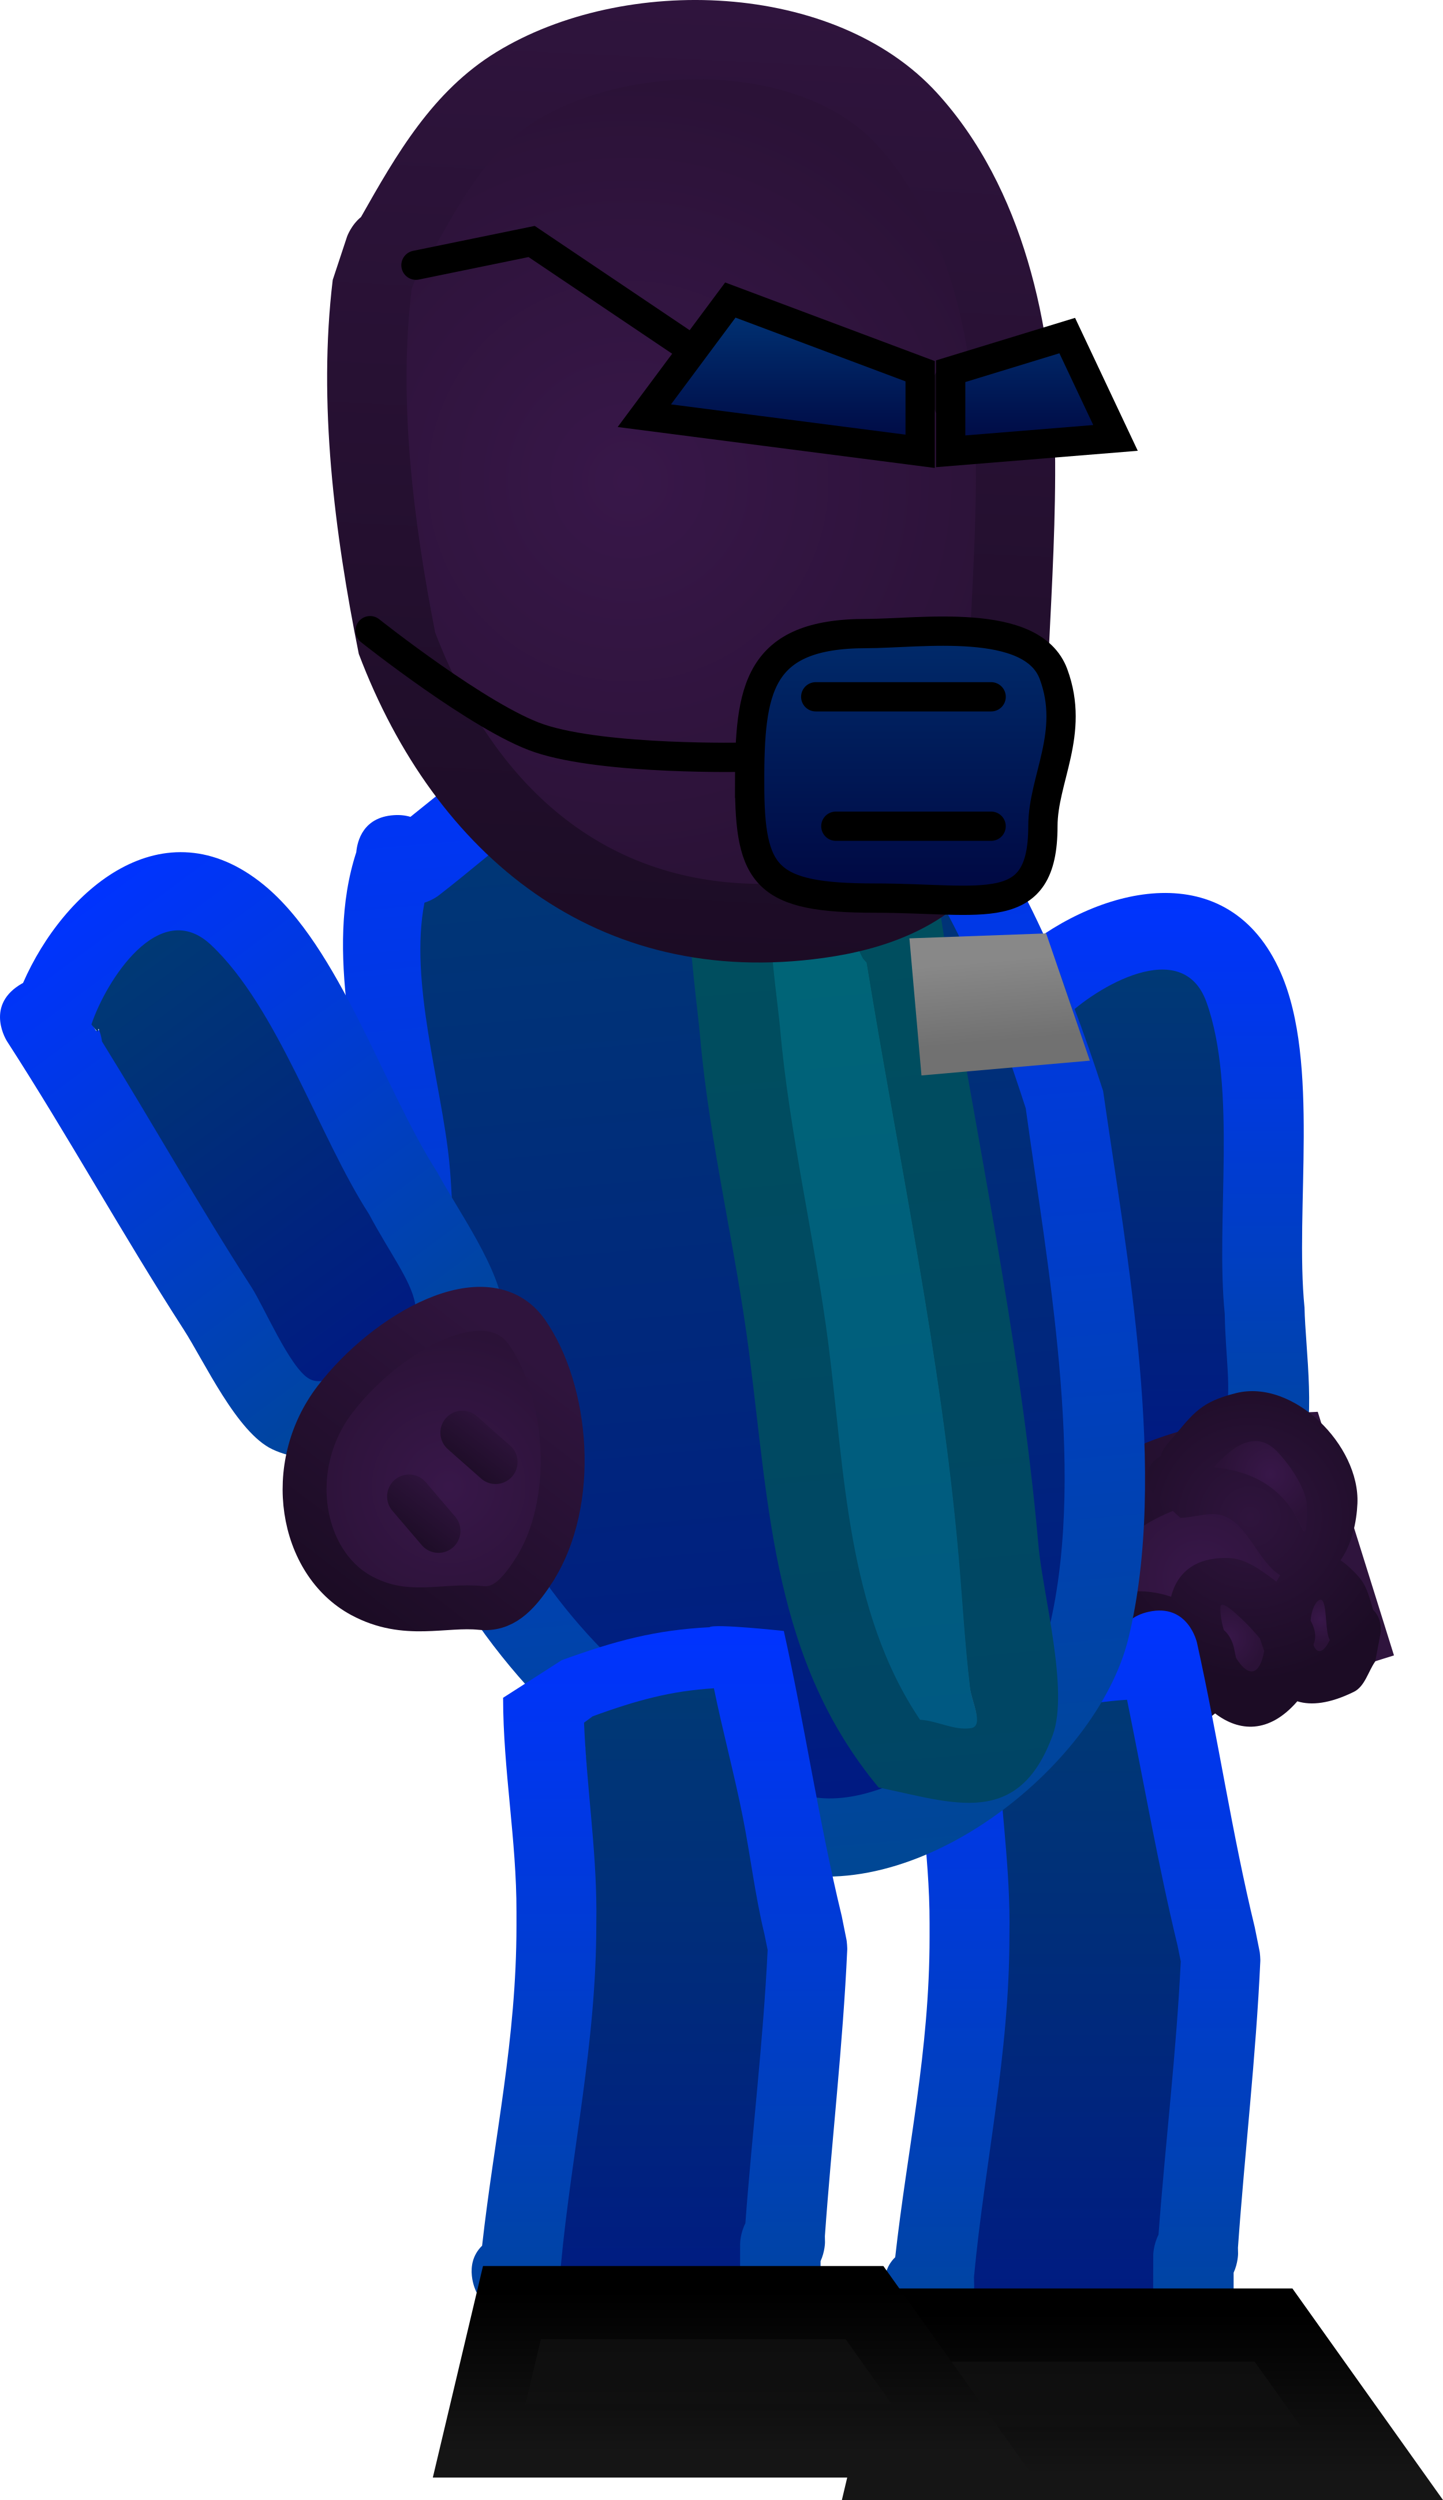 <svg version="1.1" xmlns="http://www.w3.org/2000/svg" xmlns:xlink="http://www.w3.org/1999/xlink" width="49.288" height="85.387" viewBox="0,0,49.288,85.387"><defs><linearGradient x1="329.134" y1="145.091" x2="329.134" y2="166.767" gradientUnits="userSpaceOnUse" id="color-1"><stop offset="0" stop-color="#0033ff"/><stop offset="1" stop-color="#004794"/></linearGradient><linearGradient x1="329.168" y1="147.706" x2="329.168" y2="163.915" gradientUnits="userSpaceOnUse" id="color-2"><stop offset="0" stop-color="#003975"/><stop offset="1" stop-color="#001a82"/></linearGradient><radialGradient cx="331.024" cy="168.481" r="4.269" gradientUnits="userSpaceOnUse" id="color-3"><stop offset="0" stop-color="#381749"/><stop offset="1" stop-color="#2b1237"/></radialGradient><linearGradient x1="335.099" y1="167.206" x2="326.95" y2="169.755" gradientUnits="userSpaceOnUse" id="color-4"><stop offset="0" stop-color="#2f143d"/><stop offset="1" stop-color="#1c0c25"/></linearGradient><radialGradient cx="332.721" cy="166.4" r="5.593" gradientUnits="userSpaceOnUse" id="color-5"><stop offset="0" stop-color="#2f143d"/><stop offset="1" stop-color="#1c0c25"/></radialGradient><radialGradient cx="329.182" cy="171.227" r="1.067" gradientUnits="userSpaceOnUse" id="color-6"><stop offset="0" stop-color="#381749"/><stop offset="1" stop-color="#2b1237"/></radialGradient><radialGradient cx="331.976" cy="170.53" r="1.243" gradientUnits="userSpaceOnUse" id="color-7"><stop offset="0" stop-color="#381749"/><stop offset="1" stop-color="#2b1237"/></radialGradient><radialGradient cx="335.143" cy="169.894" r="0.839" gradientUnits="userSpaceOnUse" id="color-8"><stop offset="0" stop-color="#381749"/><stop offset="1" stop-color="#2b1237"/></radialGradient><radialGradient cx="333.416" cy="164.942" r="1.753" gradientUnits="userSpaceOnUse" id="color-9"><stop offset="0" stop-color="#381749"/><stop offset="1" stop-color="#2b1237"/></radialGradient><linearGradient x1="326.658" y1="169.597" x2="326.658" y2="196.772" gradientUnits="userSpaceOnUse" id="color-10"><stop offset="0" stop-color="#0033ff"/><stop offset="1" stop-color="#004794"/></linearGradient><linearGradient x1="326.82" y1="172.647" x2="326.82" y2="194.176" gradientUnits="userSpaceOnUse" id="color-11"><stop offset="0" stop-color="#003975"/><stop offset="1" stop-color="#001a82"/></linearGradient><linearGradient x1="330.866" y1="193.604" x2="330.866" y2="199.128" gradientUnits="userSpaceOnUse" id="color-12"><stop offset="0" stop-color="#0d0d0d"/><stop offset="1" stop-color="#111111"/></linearGradient><linearGradient x1="330.866" y1="193.604" x2="330.866" y2="199.128" gradientUnits="userSpaceOnUse" id="color-13"><stop offset="0" stop-color="#000000"/><stop offset="1" stop-color="#151515"/></linearGradient><linearGradient x1="313.853" y1="137.386" x2="317.487" y2="178.782" gradientUnits="userSpaceOnUse" id="color-14"><stop offset="0" stop-color="#0033ff"/><stop offset="1" stop-color="#004794"/></linearGradient><linearGradient x1="314.037" y1="140.096" x2="317.201" y2="176.135" gradientUnits="userSpaceOnUse" id="color-15"><stop offset="0" stop-color="#003975"/><stop offset="1" stop-color="#001a82"/></linearGradient><linearGradient x1="318.348" y1="142.598" x2="321.087" y2="173.795" gradientUnits="userSpaceOnUse" id="color-16"><stop offset="0" stop-color="#5ca05c"/><stop offset="1" stop-color="#498049"/></linearGradient><linearGradient x1="318.171" y1="139.916" x2="321.369" y2="176.336" gradientUnits="userSpaceOnUse" id="color-17"><stop offset="0" stop-color="#00505d"/><stop offset="1" stop-color="#004565"/></linearGradient><linearGradient x1="318.347" y1="142.59" x2="321.087" y2="173.802" gradientUnits="userSpaceOnUse" id="color-18"><stop offset="0" stop-color="#006675"/><stop offset="1" stop-color="#005982"/></linearGradient><linearGradient x1="324.622" y1="147.337" x2="324.863" y2="150.089" gradientUnits="userSpaceOnUse" id="color-19"><stop offset="0" stop-color="#ababab"/><stop offset="1" stop-color="#7f7f7f"/></linearGradient><linearGradient x1="324.622" y1="147.337" x2="324.863" y2="150.089" gradientUnits="userSpaceOnUse" id="color-20"><stop offset="0" stop-color="#888888"/><stop offset="1" stop-color="#717171"/></linearGradient><linearGradient x1="312.547" y1="170.132" x2="312.547" y2="196.38" gradientUnits="userSpaceOnUse" id="color-21"><stop offset="0" stop-color="#0033ff"/><stop offset="1" stop-color="#004794"/></linearGradient><linearGradient x1="312.709" y1="172.255" x2="312.709" y2="193.784" gradientUnits="userSpaceOnUse" id="color-22"><stop offset="0" stop-color="#003975"/><stop offset="1" stop-color="#001a82"/></linearGradient><linearGradient x1="316.894" y1="192.838" x2="316.894" y2="198.362" gradientUnits="userSpaceOnUse" id="color-23"><stop offset="0" stop-color="#0d0d0d"/><stop offset="1" stop-color="#111111"/></linearGradient><linearGradient x1="316.894" y1="192.838" x2="316.894" y2="198.362" gradientUnits="userSpaceOnUse" id="color-24"><stop offset="0" stop-color="#000000"/><stop offset="1" stop-color="#151515"/></linearGradient><linearGradient x1="292.461" y1="145.436" x2="305.269" y2="162.748" gradientUnits="userSpaceOnUse" id="color-25"><stop offset="0" stop-color="#0033ff"/><stop offset="1" stop-color="#004794"/></linearGradient><linearGradient x1="293.964" y1="147.566" x2="303.547" y2="160.519" gradientUnits="userSpaceOnUse" id="color-26"><stop offset="0" stop-color="#003975"/><stop offset="1" stop-color="#001a82"/></linearGradient><radialGradient cx="305.35" cy="165.358" r="5.24" gradientUnits="userSpaceOnUse" id="color-27"><stop offset="0" stop-color="#381749"/><stop offset="1" stop-color="#2b1237"/></radialGradient><linearGradient x1="308.532" y1="161.194" x2="302.169" y2="169.522" gradientUnits="userSpaceOnUse" id="color-28"><stop offset="0" stop-color="#2f143d"/><stop offset="1" stop-color="#1c0c25"/></linearGradient><linearGradient x1="307.067" y1="163.132" x2="305.701" y2="164.92" gradientUnits="userSpaceOnUse" id="color-29"><stop offset="0" stop-color="#2f143d"/><stop offset="1" stop-color="#1c0c25"/></linearGradient><linearGradient x1="305.181" y1="165.397" x2="303.815" y2="167.185" gradientUnits="userSpaceOnUse" id="color-30"><stop offset="0" stop-color="#2f143d"/><stop offset="1" stop-color="#1c0c25"/></linearGradient><linearGradient x1="314.427" y1="114.606" x2="312.816" y2="147.331" gradientUnits="userSpaceOnUse" id="color-31"><stop offset="0" stop-color="#2f143d"/><stop offset="1" stop-color="#1c0c25"/></linearGradient><radialGradient cx="311.479" cy="131.021" r="13.685" gradientUnits="userSpaceOnUse" id="color-32"><stop offset="0" stop-color="#381749"/><stop offset="1" stop-color="#2b1237"/></radialGradient><linearGradient x1="319.577" y1="136.447" x2="319.315" y2="141.768" gradientUnits="userSpaceOnUse" id="color-33"><stop offset="0" stop-color="#180c1e"/><stop offset="1" stop-color="#180c1e" stop-opacity="0"/></linearGradient><linearGradient x1="323.101" y1="136.379" x2="322.839" y2="141.7" gradientUnits="userSpaceOnUse" id="color-34"><stop offset="0" stop-color="#180c1e"/><stop offset="1" stop-color="#180c1e" stop-opacity="0"/></linearGradient><linearGradient x1="316.743" y1="124.84" x2="316.743" y2="130.006" gradientUnits="userSpaceOnUse" id="color-35"><stop offset="0" stop-color="#003577"/><stop offset="1" stop-color="#000741"/></linearGradient><linearGradient x1="327.207" y1="124.84" x2="327.207" y2="130.006" gradientUnits="userSpaceOnUse" id="color-36"><stop offset="0" stop-color="#003577"/><stop offset="1" stop-color="#000741"/></linearGradient><linearGradient x1="319.9" y1="133.677" x2="319.9" y2="145.266" gradientUnits="userSpaceOnUse" id="color-37"><stop offset="0" stop-color="#003577"/><stop offset="1" stop-color="#000741"/></linearGradient></defs><g transform="translate(-290.024,-114.592)"><g data-paper-data="{&quot;isPaintingLayer&quot;:true}" fill-rule="nonzero" stroke-linejoin="miter" stroke-miterlimit="10" stroke-dasharray="" stroke-dashoffset="0" style="mix-blend-mode: normal"><g stroke-linecap="butt"><g stroke="none" stroke-width="0.5"><path d="M326.442,150.115c0.265,3.228 0.405,6.466 0.731,9.698c0.077,0.767 -0.095,3.011 0.308,3.659c0.316,0.508 1.16,0.326 1.757,0.366c3.492,0.235 2.637,-1.445 2.587,-4.42c-0.32,-3.149 0.451,-7.598 -0.607,-10.546c-0.818,-2.277 -3.724,-0.534 -4.835,0.559c0.006,0.073 0.013,0.147 0.019,0.22l0.132,0.021c0,0 -0.008,0.198 -0.093,0.441zM324.924,147.058c2.676,-2.193 7.063,-3.299 8.844,0.753c1.349,3.067 0.478,8.098 0.814,11.444c0.025,1.397 0.435,4.03 -0.172,5.302c-1.305,2.733 -7.317,2.944 -9.149,0.558c-0.819,-1.067 -0.703,-3.71 -0.836,-5.025c-0.387,-3.837 -0.507,-7.684 -0.896,-11.51c0,0 -0.139,-1.374 1.235,-1.513c0.055,-0.006 0.108,-0.009 0.159,-0.01z" fill="url(#color-1)"/><path d="M326.512,149.623l-0.085,0.08c-0.006,-0.073 -0.06,-0.247 -0.066,-0.32c1.111,-1.093 4.055,-2.84 4.872,-0.563c1.058,2.948 0.304,7.496 0.624,10.644c0.05,2.974 0.873,4.664 -2.619,4.429c-0.597,-0.04 -1.454,0.14 -1.77,-0.368c-0.403,-0.648 -0.244,-2.898 -0.321,-3.665c-0.326,-3.232 -0.464,-6.568 -0.73,-9.796c0.085,-0.243 0.096,-0.442 0.096,-0.442z" data-paper-data="{&quot;noHover&quot;:false,&quot;origItem&quot;:[&quot;Path&quot;,{&quot;applyMatrix&quot;:true,&quot;segments&quot;:[[[616.01757,324.85208],[0.42222,0.19775],[-5.862,-0.10908]],[[598.41748,324.4053],[5.88139,0],[-1.39497,0]],[[591.77102,324.29391],[1.24103,-0.60726],[-0.97287,0.47604]],[[590.7917,327.39212],[0.18086,-1.06789],[-1.058,6.24707]],[[598.28123,332.85556],[-5.36576,-0.45131],[5.72909,-0.0041]],[[617.38488,333.68111],[-5.50117,1.3696],[4.2505,-1.05822]],[[617.25671,324.87154],[1.76693,2.20033],[-0.1335,-0.00169]],[[616.85624,324.86607],[0.13349,0.00196],[0,0]],[616.79521,325.10061]],&quot;closed&quot;:true}]}" fill="url(#color-2)"/></g><g><path d="M327.315,166.674c1.675,-2.365 6.812,-2.574 6.812,-2.574l1.944,6.212l-8.149,2.55c0,0 -2.282,-3.823 -0.607,-6.188z" fill="url(#color-3)" stroke="url(#color-4)" stroke-width="2.5"/><path d="M330.151,171.236c-0.237,-0.613 -1.572,-0.991 -1.92,-0.425c-0.417,0.677 1.703,2.12 2.338,1.161c-0.103,-0.18 -0.195,-0.367 -0.274,-0.56c-0.094,-0.093 -0.144,-0.175 -0.144,-0.175zM332.186,170.814l0.066,0.368c0.335,0.555 0.741,0.773 0.922,-0.221l-0.154,-0.415c-0.18,-0.212 -0.363,-0.42 -0.567,-0.609c-0.206,-0.19 -0.707,-0.706 -0.722,-0.426c-0.01,0.198 0.04,0.478 0.129,0.77c0.255,0.207 0.326,0.534 0.326,0.534zM326.79,172.171c-0.797,-2.713 1.392,-3.674 3.234,-3.043c0.2,-0.798 0.808,-1.368 1.984,-1.321c0.561,0.022 1.066,0.398 1.517,0.733c0.033,0.024 0.065,0.049 0.096,0.075c0.04,-0.076 0.083,-0.15 0.128,-0.22c-0.765,-0.486 -1.088,-1.72 -1.925,-2.026c-0.465,-0.17 -0.988,0.058 -1.483,0.064l-1.028,-0.942c0,0 -0.387,-0.765 0.358,-1.167c0.064,-0.229 0.201,-0.388 0.201,-0.388c0.862,-0.966 1.023,-1.432 2.38,-1.765c1.954,-0.481 4.225,1.788 4.137,3.775c-0.027,0.604 -0.18,1.38 -0.579,1.936c0.209,0.141 0.425,0.336 0.648,0.595c0.261,0.303 0.347,0.712 0.468,1.101c0.309,0.287 0.262,0.748 0.262,0.748l-0.19,1.01c-0.244,0.347 -0.352,0.854 -0.733,1.041c-0.817,0.402 -1.452,0.471 -1.929,0.322c-0.967,1.118 -1.992,1.042 -2.808,0.414c-1.474,1.232 -4.029,1.473 -4.739,-0.941zM335.424,170.579c-0.026,-0.048 -0.038,-0.08 -0.038,-0.08c-0.139,-0.391 -0.019,-1.459 -0.342,-1.198c-0.132,0.107 -0.204,0.374 -0.225,0.662c0.101,0.169 0.217,0.462 0.077,0.775c0.099,0.28 0.282,0.347 0.528,-0.16zM331.521,164.719c1.305,0.138 2.357,0.635 2.999,2.119c0.113,0.26 0.122,-0.56 0.11,-0.843c-0.025,-0.598 -0.612,-1.404 -1.01,-1.809c-0.755,-0.768 -1.524,-0.111 -2.099,0.533z" fill="url(#color-5)" stroke="none" stroke-width="0.5"/><path d="M330.33,171.411c0.08,0.193 0.169,0.395 0.271,0.575c-0.635,0.96 -2.817,-0.514 -2.401,-1.192c0.348,-0.565 1.748,-0.179 1.985,0.434c0,0 0.051,0.089 0.145,0.183z" data-paper-data="{&quot;noHover&quot;:false,&quot;origItem&quot;:[&quot;Path&quot;,{&quot;applyMatrix&quot;:true,&quot;segments&quot;:[[[713.45739,344.01345],[0,0],[-1.18729,0.07749]],[[711.6847,347.09997],[-0.78859,-0.90597],[0.94514,1.08581]],[[714.95349,343.68807],[1.31533,1.61513],[-0.36571,0.08035]],[[713.8376,343.85931],[0.37577,-0.0336],[-0.21177,0.11203]]],&quot;closed&quot;:true}]}" fill="url(#color-6)" stroke="none" stroke-width="0.5"/><path d="M331.827,170.269c-0.089,-0.292 -0.128,-0.589 -0.117,-0.787c0.015,-0.279 0.537,0.23 0.742,0.419c0.204,0.188 0.423,0.436 0.604,0.648l0.148,0.431c-0.182,0.994 -0.627,0.79 -0.962,0.235l-0.078,-0.375c0,0 -0.081,-0.364 -0.336,-0.571z" data-paper-data="{&quot;noHover&quot;:false,&quot;origItem&quot;:[&quot;Path&quot;,{&quot;applyMatrix&quot;:true,&quot;segments&quot;:[[713.82736,340.26916],[[714.49854,340.35442],[0,0],[1.14027,-0.27893]],[[714.61501,338.64132],[1.61915,0.85151],[0,0]],[[713.81479,338.68239],[0,0],[-0.463,0.19701]],[[712.45674,339.33334],[0.43528,-0.2507],[-0.43855,0.25258]],[[711.32956,340.35047],[-0.47431,-0.17649],[0.33621,0.1251]],[[712.7295,340.54308],[-0.55295,-0.00423],[0.49603,-0.32863]]],&quot;closed&quot;:true}]}" fill="url(#color-7)" stroke="none" stroke-width="0.5"/><path d="M334.887,170.772c0.14,-0.313 0.003,-0.657 -0.098,-0.826c0.021,-0.289 0.122,-0.573 0.254,-0.68c0.323,-0.261 0.226,0.869 0.365,1.26c0,0 0.011,0.032 0.037,0.081c-0.246,0.507 -0.46,0.444 -0.559,0.165z" data-paper-data="{&quot;noHover&quot;:false,&quot;origItem&quot;:[&quot;Path&quot;,{&quot;applyMatrix&quot;:true,&quot;segments&quot;:[[[715.17227,334.54677],[0.74271,0.69867],[-0.09765,0.01859]],[[715.01337,334.56944],[0,0],[-0.75102,0.02862]],[[712.75938,334.51273],[-0.27742,-0.69849],[0.1134,0.28552]],[[713.78191,335.2593],[-0.48756,-0.19192],[0.34728,-0.08294]],[[715.16273,335.54445],[-0.46486,-0.41063],[0.53654,-0.01982]]],&quot;closed&quot;:true}]}" fill="url(#color-8)" stroke="none" stroke-width="0.5"/><path d="M333.631,164.153c0.397,0.405 1.007,1.255 1.032,1.852c0.012,0.283 -0.006,1.117 -0.119,0.857c-0.642,-1.484 -1.751,-2.02 -3.056,-2.159c0.575,-0.644 1.388,-1.318 2.142,-0.551z" data-paper-data="{&quot;noHover&quot;:false,&quot;origItem&quot;:[&quot;Path&quot;,{&quot;applyMatrix&quot;:true,&quot;segments&quot;:[[[702.93741,338.12353],[-0.80111,-1.3408],[0.9444,-2.1794]],[[708.21863,334.08789],[-2.91026,0.30733],[0.51019,-0.05388]],[[706.82186,333.44151],[0.49549,0.133],[-1.04577,-0.28072]],[[703.15134,334.20874],[0.91368,-0.46802],[-1.73453,0.8885]]],&quot;closed&quot;:true}]}" fill="url(#color-9)" stroke="none" stroke-width="0.5"/></g></g><g stroke-linecap="butt"><g data-paper-data="{&quot;index&quot;:null}" stroke="none" stroke-width="0.5"><path d="M320.766,193.975l-0.369,-0.724c0,0 -0.458,-0.917 0.204,-1.565c0.419,-3.743 1.174,-7.018 1.174,-10.941c0,0 0,-1.381 1.381,-1.381c1.381,0 1.381,1.381 1.381,1.381c0,0 0,1.381 -1.381,1.381c-1.381,0 -1.381,-1.381 -1.381,-1.381v-0.457c0.006,-2.452 -0.456,-4.851 -0.457,-7.316c0,0 0,-1.317 1.286,-1.379l0.843,-0.529c1.853,-0.672 3.33,-1.03 5.172,-1.125c0.155,-0.13 0.362,-0.236 0.64,-0.297c1.348,-0.3 1.648,1.049 1.648,1.049c0.719,3.233 1.195,6.516 1.976,9.73l0.164,0.816c0,0 0.013,0.064 0.019,0.166c0.009,0.102 0.006,0.167 0.006,0.167c-0.149,3.282 -0.531,6.518 -0.764,9.791l0.004,0.206c0,0 0,0.318 -0.152,0.648c0,0.444 0,0.889 0,1.333v1.33c0.022,0.469 -0.135,0.784 -0.345,0.995c-0.193,0.227 -0.494,0.409 -0.962,0.426c-4.054,0.343 -7.562,1.627 -10.086,-2.324zM329.397,191.566c0,0 0,-0.352 0.178,-0.7c0.23,-3.093 0.582,-6.154 0.731,-9.256l-0.107,-0.541c-0.668,-2.765 -1.119,-5.577 -1.687,-8.367c-1.456,0.09 -2.593,0.399 -4.12,0.956l-0.292,0.217c0.085,2.15 0.434,4.255 0.439,6.411v0.457c0,4.095 -0.857,7.635 -1.226,11.569l0.007,0.32c0,0 -0,0.067 -0.015,0.17c1.413,1.925 3.772,1.286 6.093,0.905c0,-0.807 0,-1.736 0,-2.143z" fill="url(#color-10)"/><path d="M329.411,193.762c-2.321,0.38 -4.713,1.018 -6.126,-0.907c0.015,-0.104 0.014,-0.171 0.014,-0.171l-0.007,-0.32c0.369,-3.934 1.211,-7.568 1.211,-11.663l0.003,-0.46c-0.005,-2.156 -0.337,-4.27 -0.422,-6.42l0.294,-0.217c1.526,-0.557 2.686,-0.868 4.142,-0.957c0.568,2.79 1.056,5.625 1.724,8.39l0.111,0.547c-0.148,3.102 -0.531,6.24 -0.76,9.333c-0.178,0.349 -0.18,0.701 -0.18,0.701c0,0.407 -0.003,1.337 -0.003,2.144z" data-paper-data="{&quot;noHover&quot;:false,&quot;origItem&quot;:[&quot;Path&quot;,{&quot;applyMatrix&quot;:true,&quot;segments&quot;:[[[329.34589,196.45675],[0,0.36854],[0,0]],[[329.50667,195.82278],[-0.16078,0.31546],[0.20811,-2.79922]],[[330.16794,187.44507],[-0.13425,2.80784],[0,0]],[[330.07085,186.95568],[0,0],[-0.60488,-2.50272]],[[328.54369,179.3825],[0.51447,2.5252],[-1.31764,0.08123]],[[324.81473,180.24814],[1.38162,-0.50411],[0,0]],[[324.55041,180.44449],[0,0],[0.07662,1.9458]],[[324.94774,186.24748],[-0.00418,-1.95127],[0,0]],[[324.94774,186.66137],[0,0],[0,3.7065]],[[323.83783,197.13298],[0.33393,-3.56105],[0,0]],[323.84403,197.42249],[[323.83081,197.57676],[0.01322,-0.09403],[1.27911,1.74231]],[[329.34589,198.39616],[-2.10106,0.34423],[0,-0.73049]]],&quot;closed&quot;:true}]}" fill="url(#color-11)"/></g><path d="M320.361,198.729l1.121,-4.725h12.042l3.364,4.725z" fill="url(#color-12)" stroke="url(#color-13)" stroke-width="2.5"/></g><g stroke-linecap="butt"><path d="M302.193,143.702c0.035,-0.387 0.234,-1.196 1.278,-1.268c0.223,-0.015 0.412,0.008 0.572,0.058c2.151,-1.715 4.364,-3.666 6.994,-4.516c9.857,-3.184 14.243,6.359 16.666,13.878c0.807,5.635 2.229,13.098 0.865,18.69c-1.087,4.456 -7.414,9.367 -12.15,7.868c-1.07,-0.339 -2.67,-1.552 -3.645,-2.244c-4.011,-2.517 -7.234,-6.319 -8.948,-10.837c-1.194,-3.149 -0.818,-7.433 -1.155,-10.785c-0.356,-3.541 -1.585,-7.436 -0.478,-10.843zM304.559,145.464c-0.525,2.706 0.595,6.17 0.86,8.807c0.306,3.047 -0.119,7.241 0.991,10.085c1.568,4.019 4.328,7.271 7.898,9.515c0.598,0.425 2.24,1.649 2.918,1.899c3.088,1.138 8.024,-3.02 8.656,-5.869c1.172,-5.285 -0.144,-12.117 -0.87,-17.427c-1.912,-5.879 -5.075,-14.48 -13.109,-11.874c-2.581,0.837 -4.773,3.013 -6.87,4.627c0,0 -0.191,0.147 -0.474,0.238z" data-paper-data="{&quot;index&quot;:null}" fill="url(#color-14)" stroke="none" stroke-width="0.5"/><path d="M304.998,145.183c2.097,-1.614 4.312,-3.801 6.894,-4.638c8.034,-2.606 11.256,6.021 13.168,11.9c0.727,5.31 2.031,12.212 0.859,17.497c-0.632,2.849 -5.599,7.021 -8.687,5.883c-0.678,-0.25 -2.33,-1.473 -2.928,-1.899c-3.571,-2.244 -6.371,-5.52 -7.94,-9.539c-1.11,-2.844 -0.691,-7.088 -0.997,-10.135c-0.265,-2.638 -1.37,-6.123 -0.845,-8.829c0.283,-0.091 0.475,-0.239 0.475,-0.239z" data-paper-data="{&quot;noHover&quot;:false,&quot;origItem&quot;:[&quot;Path&quot;,{&quot;applyMatrix&quot;:true,&quot;segments&quot;:[[[676.95363,327.53763],[0.52277,-0.13029],[-1.28111,4.82322]],[[677.42355,343.54993],[-0.15471,-4.79615],[0.17873,5.54086]],[[677.97299,361.88541],[-1.65452,-5.27281],[2.33812,7.45136]],[[691.0677,380.04187],[-6.17325,-4.49245],[1.0278,0.84204]],[[696.10429,383.8304],[-1.19344,-0.53461],[5.43667,2.43539]],[[712.45871,374.29465],[-1.49146,5.06858],[2.76649,-9.40165]],[[713.03049,342.71279],[0.65934,9.6801],[-2.73024,-10.85366]],[[690.81498,319.65452],[14.83008,-3.71801],[-4.76467,1.19454]],[[677.83852,327.16594],[3.98524,-2.65696],[0,0]]],&quot;closed&quot;:true}],&quot;index&quot;:null}" fill="url(#color-15)" stroke="none" stroke-width="0.5"/><path d="M322.761,167.677c0.133,1.518 0.215,3.05 0.397,4.563c0.054,0.452 0.484,1.295 0.034,1.367c-0.58,0.092 -1.157,-0.255 -1.744,-0.286c-2.508,-3.724 -2.568,-8.492 -3.123,-12.821c-0.457,-3.571 -1.341,-7.204 -1.653,-10.783c-0.108,-1.239 -0.932,-6.336 0.263,-6.995c1.284,0.928 1.82,3.193 2.565,4.617l0.123,0.138c1.088,6.67 2.548,13.49 3.137,20.2z" data-paper-data="{&quot;noHover&quot;:false,&quot;origItem&quot;:[&quot;Path&quot;,{&quot;applyMatrix&quot;:true,&quot;segments&quot;:[[[695.28471,336.78703],[0.90515,12.20038],[0,0]],[[695.08577,336.5182],[0,0],[-1.1183,-2.68565]],[[691.20635,327.78622],[2.16851,1.87744],[-2.26047,0.99958]],[[689.64076,340.3558],[0.0015,-2.25151],[-0.00433,6.50217]],[[690.94745,359.88474],[-0.25953,-6.51127],[0.31463,7.89377]],[[694.48771,383.47986],[-3.93349,-7.11322],[1.0523,0.14957]],[[697.57617,384.27276],[-1.06024,0.07479],[0.82282,-0.05804]],[[697.72931,381.8029],[0.02636,0.82445],[-0.08813,-2.75645]],[[697.72931,373.51348],[0,2.75805],[0,-12.1937]]],&quot;closed&quot;:true}],&quot;index&quot;:null}" fill="url(#color-16)" stroke="none" stroke-width="0.5"/><path d="M321.233,144.689c0.775,0.229 0.913,1.122 0.913,1.122c1.111,7.158 2.716,14.365 3.349,21.572c0.143,1.628 1.048,4.934 0.489,6.464c-1.172,3.208 -3.396,2.323 -5.951,1.795c-3.589,-4.324 -3.73,-9.465 -4.42,-14.834c-0.464,-3.61 -1.355,-7.179 -1.675,-10.798c-0.176,-1.986 -1.033,-7.101 0.453,-8.728c0.658,-0.721 1.76,-0.845 2.64,-1.267c2.558,1.358 3.203,2.641 4.201,4.673zM319.624,147.532l-0.122,-0.138c-0.745,-1.424 -1.273,-3.689 -2.557,-4.618c-1.196,0.659 -0.362,5.754 -0.254,6.993c0.312,3.578 1.205,7.113 1.663,10.684c0.554,4.329 0.58,9.089 3.088,12.813c0.586,0.031 1.158,0.38 1.738,0.287c0.45,-0.072 0.019,-0.914 -0.035,-1.367c-0.182,-1.513 -0.267,-3.044 -0.4,-4.562c-0.589,-6.71 -2.032,-13.422 -3.12,-20.092z" data-paper-data="{&quot;index&quot;:null}" fill="url(#color-17)" stroke="none" stroke-width="0.5"/><path d="M322.763,167.685c0.133,1.518 0.215,3.05 0.396,4.563c0.054,0.452 0.484,1.295 0.034,1.367c-0.58,0.092 -1.158,-0.255 -1.745,-0.286c-2.508,-3.724 -2.573,-8.493 -3.128,-12.822c-0.457,-3.571 -1.34,-7.218 -1.651,-10.797c-0.108,-1.239 -0.931,-6.336 0.264,-6.995c1.284,0.928 1.821,3.193 2.567,4.617l0.123,0.138c1.088,6.67 2.55,13.505 3.139,20.215z" data-paper-data="{&quot;noHover&quot;:false,&quot;origItem&quot;:[&quot;Path&quot;,{&quot;applyMatrix&quot;:true,&quot;segments&quot;:[[[645.27911,303.76847],[0.96165,12.96171],[0,0]],[[645.06775,303.48285],[0,0],[-1.18809,-2.85326]],[[640.94624,294.20597],[2.30382,1.9946],[-2.40154,1.06196]],[[639.28294,307.55993],[0.00159,-2.39202],[-0.00459,6.90792]],[[640.67118,328.30755],[-0.27574,-6.91759],[0.33425,8.38638]],[[644.43237,353.3751],[-4.17897,-7.55711],[1.11797,0.15889]],[[647.71356,354.21748],[-1.1264,0.07947],[0.87417,-0.06166]],[[647.87626,351.59349],[0.028,0.87591],[-0.09362,-2.92845]],[[647.87626,342.78678],[0,2.93017],[0,-12.95463]]],&quot;closed&quot;:true,&quot;fillColor&quot;:[0,0,0,1]}]}" fill="url(#color-18)" stroke="none" stroke-width="0.5"/><path d="M322.634,149.969l-0.187,-2.126l2.429,-0.088l0.672,1.958z" data-paper-data="{&quot;index&quot;:null}" fill="url(#color-19)" stroke="url(#color-20)" stroke-width="2.5"/></g><g stroke-linecap="butt"><g data-paper-data="{&quot;index&quot;:null}" stroke="none" stroke-width="0.5"><path d="M306.656,193.582l-0.369,-0.724c0,0 -0.458,-0.917 0.204,-1.565c0.419,-3.743 1.174,-7.018 1.174,-10.941c0,0 0,-1.381 1.381,-1.381c1.381,0 1.381,1.381 1.381,1.381c0,0 0,1.381 -1.381,1.381c-1.381,0 -1.381,-1.381 -1.381,-1.381v-0.457c0.006,-2.452 -0.456,-4.851 -0.457,-7.316l2.004,-1.285c1.853,-0.672 3.205,-1.03 5.048,-1.125c0.155,-0.13 2.537,0.128 2.537,0.128c0.719,3.233 1.195,6.516 1.976,9.73l0.164,0.816c0,0 0.013,0.064 0.019,0.166c0.009,0.102 0.007,0.167 0.007,0.167c-0.149,3.282 -0.531,6.518 -0.764,9.791l0.004,0.206c0,0 0,0.318 -0.152,0.648c0,0.444 0,0.889 0,1.333v1.33c0.022,0.469 -0.135,0.784 -0.345,0.995c-0.193,0.227 -0.494,0.409 -0.962,0.426c-4.054,0.343 -7.562,1.627 -10.086,-2.324zM315.286,191.173c0,0 0,-0.352 0.178,-0.7c0.23,-3.093 0.582,-6.154 0.731,-9.256l-0.107,-0.541c-0.668,-2.765 -1.119,-5.577 -1.687,-8.367c-1.456,0.09 -2.593,0.399 -4.12,0.956l-0.292,0.217c0.085,2.15 0.434,4.255 0.439,6.411v0.457c0,4.095 -0.857,7.635 -1.226,11.569l0.007,0.32c0,0 0,0.067 -0.015,0.17c1.413,1.925 3.772,1.286 6.093,0.905c0,-0.807 0,-1.736 0,-2.143z" fill="url(#color-21)"/><path d="M315.3,193.37c-2.321,0.38 -4.713,1.018 -6.126,-0.907c0.015,-0.104 0.014,-0.171 0.014,-0.171l-0.007,-0.32c0.369,-3.934 1.211,-7.568 1.211,-11.663l0.003,-0.46c-0.005,-2.156 -0.337,-4.27 -0.422,-6.42l0.294,-0.217c1.526,-0.557 2.686,-0.868 4.142,-0.957c0.297,1.458 0.696,2.928 0.986,4.394c0.265,1.34 0.418,2.676 0.738,3.997l0.111,0.547c-0.148,3.102 -0.531,6.24 -0.76,9.333c-0.178,0.349 -0.18,0.701 -0.18,0.701c0,0.407 -0.003,1.337 -0.003,2.144z" data-paper-data="{&quot;noHover&quot;:false,&quot;origItem&quot;:[&quot;Path&quot;,{&quot;applyMatrix&quot;:true,&quot;segments&quot;:[[[656.20845,399.25981],[0,0.73707],[0,0]],[[656.53001,397.99186],[-0.32156,0.63093],[0.41621,-5.59843]],[[657.85254,381.23645],[-0.26849,5.61568],[0,0]],[[657.65836,380.25767],[0,0],[-1.20977,-5.00543]],[[654.60405,365.11129],[1.02893,5.0504],[-2.63528,0.16247]],[[647.14612,366.84258],[2.76323,-1.00821],[0,0]],[[646.61747,367.23529],[0,0],[0.15324,3.89159]],[[647.41214,378.84126],[-0.00836,-3.90254],[0,0]],[[647.41214,379.66904],[0,0],[0,7.413]],[[645.19232,400.61227],[0.66787,-7.12211],[0,0]],[645.20473,401.19129],[[645.17828,401.49982],[0.02645,-0.18806],[2.55822,3.48462]],[[656.20845,403.13861],[-4.20212,0.68846],[0,-1.46098]]],&quot;closed&quot;:true}]}" fill="url(#color-22)"/></g><path d="M306.389,197.962l1.121,-4.725h12.042l3.364,4.725z" fill="url(#color-23)" stroke="url(#color-24)" stroke-width="2.5"/></g><g><g stroke="none" stroke-width="0.5" stroke-linecap="butt"><path d="M293.553,150.196c1.705,2.754 3.302,5.574 5.063,8.304c0.418,0.648 1.285,2.724 1.939,3.119c0.512,0.309 1.182,-0.237 1.731,-0.473c3.217,-1.379 1.691,-2.487 0.294,-5.113c-1.717,-2.658 -3.054,-6.972 -5.337,-9.115c-1.764,-1.656 -3.559,1.218 -4.051,2.697c0.039,0.062 0.078,0.125 0.117,0.188l0.127,-0.042c0,0 0.083,0.18 0.117,0.435zM290.811,148.164c1.385,-3.17 4.789,-6.151 8.219,-3.353c2.596,2.118 4.109,6.994 5.931,9.822c0.658,1.232 2.221,3.391 2.258,4.8c0.081,3.027 -5.178,5.95 -7.894,4.658c-1.215,-0.578 -2.314,-2.984 -3.03,-4.095c-2.09,-3.24 -3.947,-6.613 -6.033,-9.842c0,0 -0.749,-1.161 0.412,-1.909c0.046,-0.03 0.092,-0.057 0.137,-0.081z" fill="url(#color-25)"/><path d="M293.392,149.726l-0.04,0.11c-0.039,-0.063 -0.166,-0.193 -0.205,-0.255c0.492,-1.479 2.319,-4.374 4.083,-2.717c2.283,2.144 3.68,6.537 5.398,9.196c1.397,2.626 2.899,3.757 -0.318,5.136c-0.55,0.236 -1.231,0.786 -1.743,0.477c-0.654,-0.394 -1.535,-2.47 -1.953,-3.117c-1.761,-2.73 -3.401,-5.638 -5.106,-8.392c-0.035,-0.255 -0.116,-0.437 -0.116,-0.437z" data-paper-data="{&quot;noHover&quot;:false,&quot;origItem&quot;:[&quot;Path&quot;,{&quot;applyMatrix&quot;:true,&quot;segments&quot;:[[[616.01757,324.85208],[0.42222,0.19775],[-5.862,-0.10908]],[[598.41748,324.4053],[5.88139,0],[-1.39497,0]],[[591.77102,324.29391],[1.24103,-0.60726],[-0.97287,0.47604]],[[590.7917,327.39212],[0.18086,-1.06789],[-1.058,6.24707]],[[598.28123,332.85556],[-5.36576,-0.45131],[5.72909,-0.0041]],[[617.38488,333.68111],[-5.50117,1.3696],[4.2505,-1.05822]],[[617.25671,324.87154],[1.76693,2.20033],[-0.1335,-0.00169]],[[616.85624,324.86607],[0.13349,0.00196],[0,0]],[616.79521,325.10061]],&quot;closed&quot;:true}]}" fill="url(#color-26)"/></g><g stroke-width="1.5"><path d="M308.232,168.276c-0.557,0.851 -1.056,1.309 -1.783,1.235c-1.272,-0.129 -2.569,0.395 -4.08,-0.422c-2.074,-1.121 -2.66,-4.4 -0.903,-6.7c1.757,-2.3 5.191,-4.234 6.549,-2.307c1.392,1.975 1.779,5.809 0.217,8.193z" fill="url(#color-27)" stroke="url(#color-28)" stroke-linecap="butt"/><path d="M305.816,163.524l1.136,1.004" fill="none" stroke="url(#color-29)" stroke-linecap="round"/><path d="M305.001,166.879l-1.005,-1.176" fill="none" stroke="url(#color-30)" stroke-linecap="round"/></g></g><g><g stroke="none" stroke-width="0.5" stroke-linecap="butt"><path d="M304.131,124.484c-0.466,3.829 0.063,7.9 0.802,11.68c1.949,5.097 5.626,8.703 11.436,8.559c1.817,-0.045 3.898,-0.38 5.141,-1.875c1.213,-1.458 1.418,-3.595 1.654,-5.417l-0.075,-0.771c0.109,-2.224 0.24,-4.432 0.21,-6.66c-0.038,-3.544 -0.848,-7.638 -3.31,-10.371c-2.61,-2.897 -8.375,-2.852 -11.611,-0.877c-1.792,1.094 -2.763,3.081 -3.743,4.829c0,0 -0.099,0.177 -0.29,0.356zM325.924,137.638c-0.329,2.455 -0.681,5.035 -2.323,7.017c-1.373,1.657 -3.399,2.369 -5.434,2.653c-7.741,1.084 -13.282,-3.493 -15.888,-10.382c-0.83,-4.14 -1.396,-8.576 -0.89,-12.774l0.49,-1.481c0,0 0.138,-0.39 0.476,-0.667c1.212,-2.143 2.444,-4.297 4.62,-5.631c4.371,-2.68 11.572,-2.432 15.061,1.401c2.94,3.229 3.96,7.97 4.025,12.189c0.029,2.285 -0.101,4.55 -0.213,6.832l0.077,0.5c0,0 0.008,0.066 0.005,0.171c0.001,0.105 -0.008,0.171 -0.008,0.171z" data-paper-data="{&quot;index&quot;:null}" fill="url(#color-31)"/><path d="M304.303,123.904c0.19,-0.18 0.291,-0.358 0.291,-0.358c0.979,-1.748 1.971,-3.751 3.764,-4.845c3.236,-1.975 9.05,-2.018 11.66,0.879c2.462,2.733 3.3,6.87 3.338,10.414c0.03,2.227 -0.108,4.469 -0.217,6.694l0.073,0.774c-0.236,1.822 -0.457,3.974 -1.669,5.432c-1.243,1.495 -3.344,1.838 -5.161,1.883c-5.811,0.144 -9.546,-3.487 -11.495,-8.584c-0.74,-3.781 -1.266,-7.911 -0.801,-11.74z" data-paper-data="{&quot;noHover&quot;:false,&quot;origItem&quot;:[&quot;Path&quot;,{&quot;applyMatrix&quot;:true,&quot;segments&quot;:[[[671.09228,293.63325],[0,0],[-0.50118,6.96414]],[[673.5825,314.68052],[-1.67396,-6.76963],[3.97672,9.04261]],[[695.02141,329.13737],[-10.49315,0.77816],[3.28185,-0.24338]],[[704.15028,325.29034],[-2.11482,2.81329],[2.06259,-2.74382]],[[706.65855,315.34875],[-0.26422,3.31542],[0,0]],[[706.45502,313.96054],[0,0],[0,-4.03171]],[[706.24174,301.9005],[0.25297,4.02447],[-0.38383,-6.40502]],[[699.33412,283.4432],[4.6941,4.72241],[-4.97613,-5.00614]],[[678.26275,282.89097],[5.67532,-3.85953],[-3.14292,2.13736]],[[671.92541,291.95545],[1.61496,-3.24753],[0,0]],[[671.43327,292.62555],[0.3281,-0.342],[0,0]]],&quot;closed&quot;:true}],&quot;index&quot;:null}" fill="url(#color-32)"/><path d="M319.244,128.164c-0.4,1.322 -1.722,0.921 -1.722,0.921l-0.143,-0.086c-0.481,-0.024 -0.963,-0.047 -1.444,-0.071c0,0 -1.379,-0.068 -1.311,-1.447c0.068,-1.379 1.447,-1.311 1.447,-1.311c0.481,0.024 0.963,0.047 1.444,0.071l0.808,0.202c0,0 1.322,0.4 0.921,1.722z" data-paper-data="{&quot;index&quot;:null}" fill="#180c1e"/><path d="M319.406,141.772c-1.272,-0.063 -1.209,-1.334 -1.209,-1.334l0.062,-1.215c-0.036,-0.47 -0.072,-0.94 -0.109,-1.409c0,0 -0.096,-1.27 1.174,-1.365c1.27,-0.096 1.365,1.174 1.365,1.174c0.039,0.523 0.077,1.045 0.116,1.568l-0.065,1.374c0,0 -0.063,1.272 -1.334,1.209z" data-paper-data="{&quot;index&quot;:null}" fill="url(#color-33)"/><path d="M322.93,141.704c-1.272,-0.063 -1.209,-1.334 -1.209,-1.334l0.062,-1.215c-0.036,-0.47 -0.072,-0.94 -0.109,-1.409c0,0 -0.096,-1.27 1.174,-1.365c1.27,-0.096 1.365,1.174 1.365,1.174c0.039,0.523 0.077,1.045 0.116,1.568l-0.065,1.374c0,0 -0.063,1.272 -1.334,1.209z" data-paper-data="{&quot;index&quot;:null}" fill="url(#color-34)"/><path d="M321.865,128.293c-0.269,-1.355 1.086,-1.623 1.086,-1.623l0.824,-0.121c0.481,0.024 0.963,0.047 1.444,0.071c0,0 1.379,0.068 1.311,1.447c-0.068,1.379 -1.447,1.311 -1.447,1.311c-0.481,-0.024 -0.963,-0.047 -1.444,-0.071l-0.151,0.072c0,0 -1.355,0.269 -1.623,-1.086z" data-paper-data="{&quot;index&quot;:null}" fill="#180c1e"/></g><path d="M314.97,124.84l6.483,2.431v2.735l-9.421,-1.216z" fill="url(#color-35)" stroke="#000000" stroke-width="1" stroke-linecap="round"/><path d="M304.232,123.65l3.951,-0.81l5.268,3.546" fill="none" stroke="#000000" stroke-width="1" stroke-linecap="round"/><path d="M328.126,129.549l-5.63,0.457v-2.735l3.981,-1.218z" data-paper-data="{&quot;index&quot;:null}" fill="url(#color-36)" stroke="#000000" stroke-width="1" stroke-linecap="round"/><path d="M315.628,141.338c0,-3.2 0.262,-5.107 3.978,-5.107c1.837,0 5.674,-0.589 6.403,1.386c0.745,2.019 -0.363,3.576 -0.363,5.194c0,3.2 -2.03,2.455 -5.745,2.455c-3.715,0 -4.272,-0.728 -4.272,-3.928z" fill="url(#color-37)" stroke="#000000" stroke-width="1" stroke-linecap="butt"/><path d="M317.887,138.391h5.991" fill="none" stroke="#000000" stroke-width="1" stroke-linecap="round"/><path d="M318.574,142.811h5.303" fill="none" stroke="#000000" stroke-width="1" stroke-linecap="round"/><path d="M315.53,140.454c0,0 -4.831,0.112 -7.085,-0.645c-2.005,-0.673 -5.78,-3.676 -5.78,-3.676" fill="none" stroke="#000000" stroke-width="1" stroke-linecap="round"/></g></g></g></svg><!--rotationCenter:29.976373587221303:65.40840927359478-->